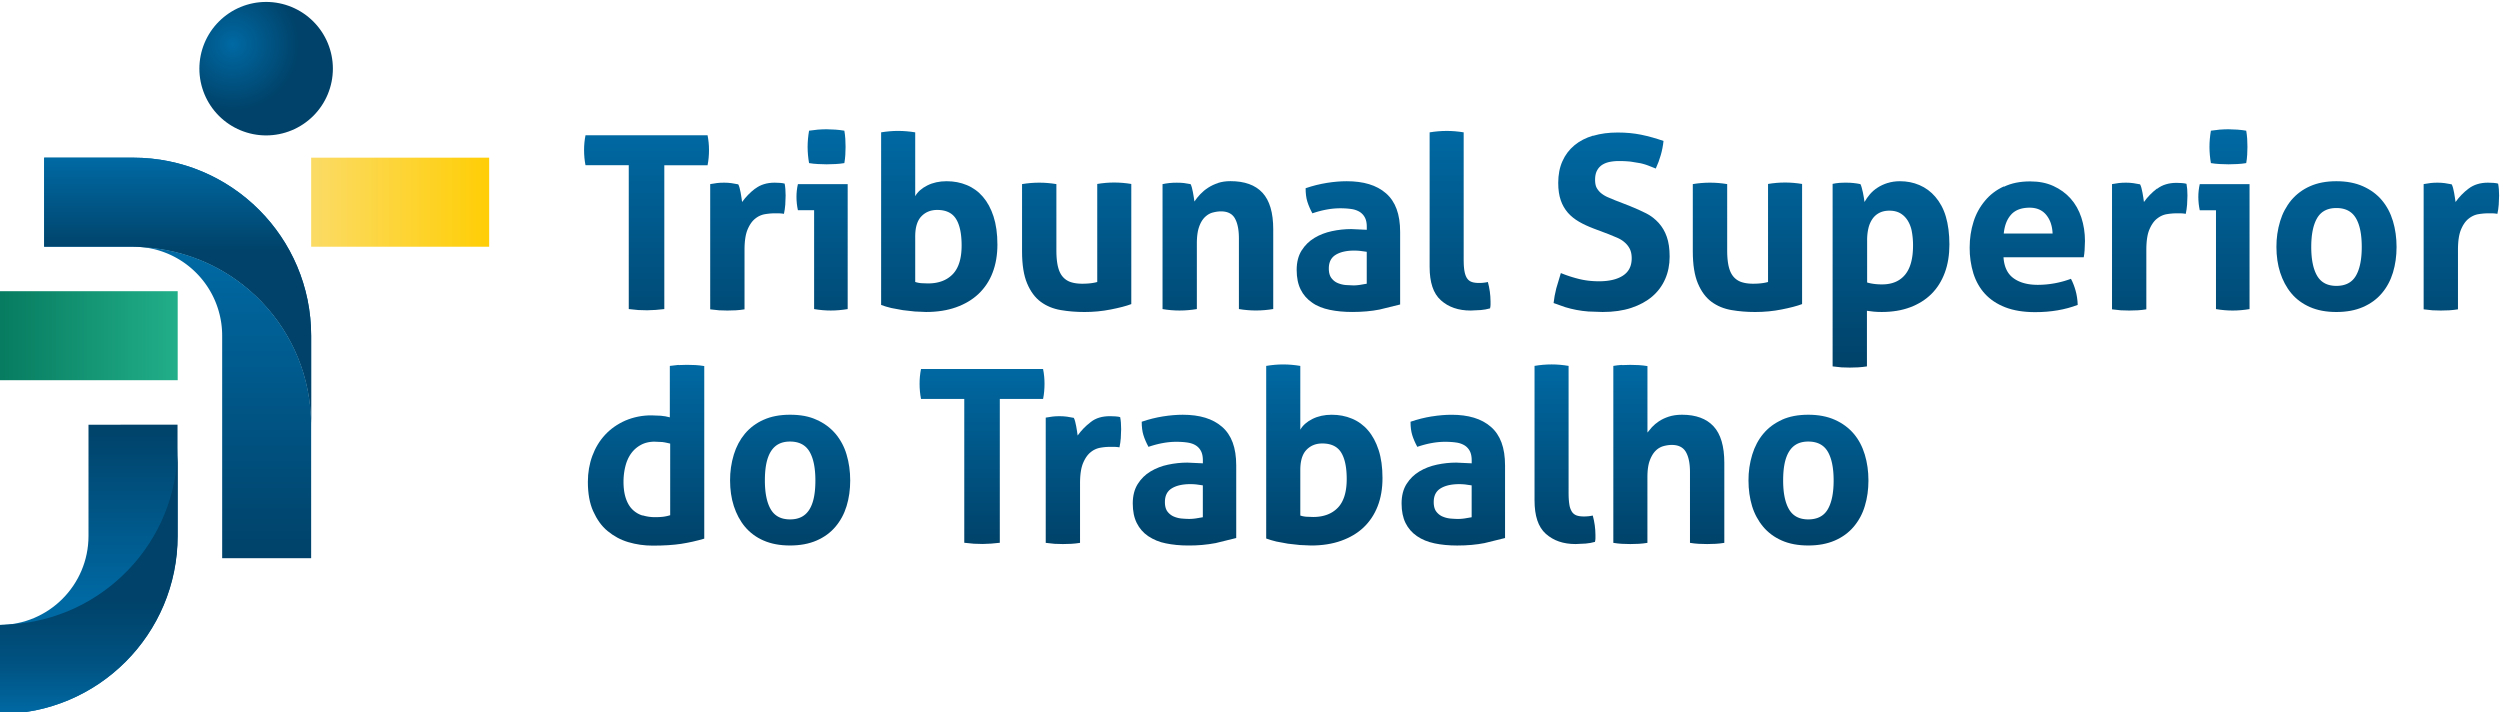 <svg xmlns="http://www.w3.org/2000/svg" xmlns:xlink="http://www.w3.org/1999/xlink" height="53.027" width="186.136" viewBox="0 0 186.136 53.027"><defs><clipPath id="A"><path d="M103.16 424.754c-.054-.27-.08-.544-.08-.823 0-.297.027-.582.08-.85h2.416v-8.034l.534-.054.493-.014.473.02.486.047v8.034h2.416c.054.27.08.554.08.85 0 .28-.027.553-.08.823z"/></clipPath><linearGradient id="B" spreadMethod="pad" y2="425.092" x2="156.559" y1="411.778" x1="156.559" xlink:href="#t"><stop offset="0" stop-color="#004269"/><stop offset="1" stop-color="#0069a3"/></linearGradient><clipPath id="C"><path d="M112.637 421.777c-.288-.22-.53-.47-.73-.75l-.034.236-.047.284-.06.27c-.023.086-.048.15-.075.197l-.385.067a3.07 3.07 0 0 1-.398.026c-.144 0-.276-.006-.398-.02l-.385-.06v-6.995l.493-.054.465-.013.473.013a4.43 4.43 0 0 1 .486.054v3.322c0 .485.057.864.17 1.134s.255.473.425.608a1.18 1.18 0 0 0 .54.25c.19.03.36.048.514.048h.222a1.85 1.85 0 0 0 .331-.028 3.54 3.54 0 0 1 .074.513l.02.5-.014.364a2.85 2.85 0 0 1-.04.31c-.054.02-.14.032-.257.042l-.3.012c-.433 0-.792-.11-1.08-.33"/></clipPath><clipPath id="D"><path d="M116.14 425.07l-.493-.06a5.37 5.37 0 0 1-.081-.905 5.21 5.21 0 0 1 .081-.905 4.06 4.06 0 0 1 .5-.053l.486-.015.493.015a4.03 4.03 0 0 1 .492.053 4.03 4.03 0 0 1 .054.46l.014.445-.014.453c-.01.147-.027.3-.054.452-.153.027-.32.047-.5.06l-.5.02c-.144 0-.304-.008-.48-.02m-1.114-3.044c-.054-.234-.08-.472-.08-.715a3.5 3.5 0 0 1 .02-.373c.014-.13.034-.254.06-.37h.905v-5.522c.324-.054.634-.08.93-.08.306 0 .62.027.945.08v6.98z"/></clipPath><clipPath id="E"><path d="M119.672 424.916v-9.64c.17-.063.36-.12.567-.17l.648-.12.67-.075.628-.027c.62 0 1.18.087 1.674.263s.913.425 1.256.75a3.18 3.18 0 0 1 .782 1.182c.18.464.27.988.27 1.573 0 .602-.073 1.125-.216 1.566s-.342.808-.594 1.1a2.37 2.37 0 0 1-.899.654c-.346.145-.722.216-1.127.216s-.765-.078-1.08-.236-.54-.358-.675-.6v3.565a5.83 5.83 0 0 1-.959.081c-.306 0-.62-.027-.945-.08m2.248-8.425a1.38 1.38 0 0 0-.344.068v2.538c0 .513.115.888.344 1.127s.524.358.885.358c.494 0 .845-.17 1.053-.506s.31-.83.31-1.48c0-.73-.168-1.265-.5-1.607s-.793-.512-1.378-.512l-.37.013"/></clipPath><clipPath id="F"><path d="M131.743 422.027v-5.468c-.225-.064-.504-.096-.837-.096-.243 0-.455.03-.635.088a1 1 0 0 0-.452.297c-.122.14-.212.328-.27.567s-.088.543-.088.912v3.7c-.324.054-.644.08-.96.08s-.634-.026-.958-.08v-3.754c0-.747.094-1.345.284-1.795s.443-.792.762-1.027.69-.387 1.114-.46.864-.108 1.323-.108a7.49 7.49 0 0 1 1.479.142c.473.094.853.19 1.14.3v6.71c-.325.054-.643.08-.958.08-.307 0-.62-.026-.946-.08"/></clipPath><clipPath id="G"><path d="M138.494 422.087a2.31 2.31 0 0 1-.56-.263 2.39 2.39 0 0 1-.439-.364 3.2 3.2 0 0 1-.324-.406l-.034.23-.047.276-.06.27c-.023.085-.047.15-.074.196l-.365.06c-.117.014-.252.02-.405.02s-.292-.006-.418-.02-.252-.034-.378-.06v-6.98c.324-.054.643-.08.958-.08a5.83 5.83 0 0 1 .959.081v3.66c0 .378.04.684.12.918s.188.417.318.546.276.22.438.264.32.068.473.068c.37 0 .628-.13.776-.392s.224-.634.224-1.12v-3.943c.324-.054.643-.08.958-.08a5.84 5.84 0 0 1 .959.081v4.456c0 .927-.2 1.606-.602 2.04s-.997.647-1.79.647c-.252 0-.48-.033-.688-.1"/></clipPath><clipPath id="H"><path d="M144.57 422.095c-.396-.064-.792-.162-1.188-.298 0-.288.03-.536.094-.743s.158-.427.284-.66c.55.188 1.067.282 1.552.282.225 0 .43-.013.615-.04a1.22 1.22 0 0 0 .466-.156.81.81 0 0 0 .297-.317c.072-.135.108-.3.108-.526v-.162l-.865.04c-.36 0-.72-.038-1.08-.115s-.686-.202-.978-.378-.532-.41-.716-.702-.277-.654-.277-1.087.075-.797.223-1.094a1.88 1.88 0 0 1 .635-.728c.274-.2.603-.325.985-.406s.804-.12 1.263-.12c.567 0 1.076.046 1.526.136l1.147.282v4.05c0 1-.263 1.7-.79 2.16s-1.258.675-2.194.675c-.343 0-.712-.03-1.108-.093m1.06-5.706a1.5 1.5 0 0 0-.446.108c-.14.058-.26.15-.357.277s-.148.306-.148.54c0 .352.127.605.384.763s.605.237 1.047.237a3.67 3.67 0 0 0 .337-.02l.35-.048v-1.783l-.35-.06c-.135-.023-.27-.034-.405-.034l-.412.02"/></clipPath><clipPath id="I"><path d="M150.308 424.916v-7.507c0-.865.2-1.487.628-1.87s.974-.574 1.667-.574l.56.027a2.67 2.67 0 0 1 .52.094c.018.072.027.137.027.196v.197a4.17 4.17 0 0 1-.149 1.08c-.08-.02-.164-.033-.25-.042s-.164-.012-.236-.012c-.162 0-.297.017-.405.054a.51.51 0 0 0-.263.195c-.068.094-.117.227-.15.398s-.047.397-.047.675v7.09c-.324.054-.64.08-.945.08a5.83 5.83 0 0 1-.959-.081"/></clipPath><clipPath id="J"><path d="M159.436 424.734c-.405-.122-.752-.3-1.04-.54a2.4 2.4 0 0 1-.668-.884c-.158-.35-.237-.756-.237-1.215 0-.38.048-.702.142-.973a2.08 2.08 0 0 1 .398-.695c.17-.194.38-.36.62-.5s.517-.267.824-.384l.824-.31.472-.196c.153-.066.3-.15.412-.25a1.19 1.19 0 0 0 .298-.364c.075-.145.114-.324.114-.54 0-.433-.162-.754-.486-.966s-.77-.318-1.337-.318c-.378 0-.733.038-1.066.116a7.19 7.19 0 0 0-1.068.343l-.256-.857c-.072-.283-.122-.556-.15-.817l.648-.23a5.95 5.95 0 0 1 .629-.155 6.1 6.1 0 0 1 .668-.088l.797-.027c.603 0 1.137.076 1.6.23s.852.366 1.167.635.557.595.723.973.25.795.25 1.255c0 .44-.053.812-.162 1.114a2.25 2.25 0 0 1-.451.769c-.194.212-.43.4-.7.535s-.59.282-.93.417l-.8.31-.405.17a1.59 1.59 0 0 0-.365.216c-.108.085-.193.19-.256.3s-.095.272-.095.452c0 .226.04.408.122.547a.83.83 0 0 0 .31.317c.126.073.268.123.426.15a2.64 2.64 0 0 0 .465.041 6.15 6.15 0 0 0 .675-.034l.534-.088a3.37 3.37 0 0 0 .446-.134l.412-.163c.233.504.378 1.018.432 1.54a9.66 9.66 0 0 1-1.263.352c-.4.08-.83.12-1.3.12-.504 0-.958-.06-1.363-.182"/></clipPath><clipPath id="K"><path d="M169.21 422.027v-5.468c-.225-.064-.504-.096-.837-.096-.243 0-.455.03-.635.088a1 1 0 0 0-.452.297c-.122.14-.212.328-.27.567s-.088.543-.088.912v3.7c-.324.054-.644.08-.96.08s-.635-.026-.96-.08v-3.754c0-.747.095-1.345.285-1.795s.443-.792.762-1.027.69-.387 1.114-.46.864-.108 1.323-.108c.513 0 1.006.047 1.48.142s.852.19 1.14.3v6.71c-.324.054-.643.08-.958.08a5.74 5.74 0 0 1-.945-.08"/></clipPath><clipPath id="L"><path d="M175.88 422.087c-.207-.067-.395-.154-.56-.263a1.92 1.92 0 0 1-.425-.371 2.78 2.78 0 0 1-.297-.426l-.034.236-.054.292-.068.276c-.022.085-.046.15-.073.196-.26.054-.518.08-.77.08-.153 0-.3-.003-.412-.012s-.245-.027-.37-.055v-10.195l.493-.054.466-.013.465.013c.157.01.322.028.493.054v3.106c.1-.018.223-.033.372-.047s.3-.02.452-.02c.594 0 1.125.087 1.593.263s.865.425 1.19.75.57.718.742 1.182.257.988.257 1.573c0 .602-.07 1.125-.2 1.566s-.336.808-.587 1.1a2.4 2.4 0 0 1-.885.654c-.337.145-.7.216-1.087.216-.252 0-.48-.033-.688-.1m-1.148-5.556v2.377c0 .225.023.436.068.634a1.54 1.54 0 0 0 .216.52c.1.15.226.266.384.35s.35.13.574.13c.243 0 .448-.05.615-.148s.303-.235.41-.406a1.74 1.74 0 0 0 .23-.614 4.21 4.21 0 0 0 .067-.777c0-.73-.148-1.274-.445-1.633s-.725-.54-1.283-.54c-.315 0-.594.035-.837.107"/></clipPath><clipPath id="M"><path d="M182.382 421.898c-.418-.193-.77-.457-1.053-.8a3.38 3.38 0 0 1-.641-1.174c-.144-.45-.216-.933-.216-1.445a4.77 4.77 0 0 1 .209-1.444c.14-.44.356-.823.648-1.14s.67-.57 1.134-.75 1.02-.27 1.668-.27c.882 0 1.674.136 2.376.405-.01.288-.05.56-.122.81s-.157.467-.256.647c-.288-.107-.592-.192-.91-.25a5.26 5.26 0 0 0-.939-.087c-.558 0-1.008.12-1.35.364s-.532.635-.568 1.175h4.482a3.71 3.71 0 0 1 .048.398l.02.507c0 .467-.068.907-.202 1.315s-.335.765-.6 1.062-.588.53-.966.702-.8.255-1.295.255c-.56 0-1.047-.096-1.466-.3m.412-1.546c.235.252.576.378 1.026.378.396 0 .704-.133.925-.4s.34-.613.358-1.045h-2.728c.045.46.186.814.42 1.066"/></clipPath><clipPath id="N"><path d="M190.936 421.777c-.288-.22-.53-.47-.73-.75l-.033.236-.048.284-.06.27c-.024.086-.048.15-.075.197l-.385.067a3.08 3.08 0 0 1-.398.026c-.144 0-.277-.006-.4-.02l-.384-.06v-6.995l.492-.054.466-.013.473.013a4.46 4.46 0 0 1 .486.054v3.322c0 .485.056.864.17 1.134s.254.473.425.608.35.218.54.25a3.33 3.33 0 0 0 .513.048h.223a1.86 1.86 0 0 0 .331-.028 3.68 3.68 0 0 1 .074.513l.02.5-.013.364-.04.3c-.055.02-.14.032-.258.042l-.3.012c-.432 0-.792-.11-1.08-.33"/></clipPath><clipPath id="O"><path d="M194.44 425.07l-.494-.06c-.053-.316-.08-.617-.08-.905a5.31 5.31 0 0 1 .081-.905 4.08 4.08 0 0 1 .5-.053l.487-.015.492.015c.177.008.34.027.493.053a4.03 4.03 0 0 1 .054.46l.014.445-.014.453c-.01.147-.027.3-.054.452-.153.027-.32.047-.5.06l-.5.02c-.144 0-.304-.008-.48-.02m-1.115-3.044c-.053-.234-.08-.472-.08-.715 0-.118.008-.242.02-.373a3.16 3.16 0 0 1 .06-.371h.906v-5.522c.324-.054.634-.08.93-.08.306 0 .62.027.945.08v6.98z"/></clipPath><clipPath id="P"><path d="M199.476 421.905a2.89 2.89 0 0 1-1.04-.776 3.37 3.37 0 0 1-.621-1.168 4.84 4.84 0 0 1-.209-1.445c0-.514.07-1 .21-1.432s.347-.825.62-1.154.62-.585 1.04-.77.91-.277 1.48-.277 1.062.093 1.485.277.774.44 1.053.77.486.713.62 1.154.202.918.202 1.432-.067.995-.202 1.445-.342.838-.62 1.168-.63.587-1.053.776-.918.283-1.485.283-1.06-.093-1.48-.283m.405-5.003c-.22.374-.33.912-.33 1.614s.11 1.24.33 1.614.58.56 1.074.56c.504 0 .865-.188 1.087-.56s.33-.912.33-1.614-.11-1.24-.33-1.614-.583-.56-1.087-.56c-.495 0-.853.186-1.074.56"/></clipPath><clipPath id="Q"><path d="M208.34 421.777a3.47 3.47 0 0 1-.729-.75l-.034.236-.047.284-.06.27c-.023.086-.047.15-.075.197l-.384.067c-.13.017-.264.026-.398.026a3.51 3.51 0 0 1-.399-.02l-.385-.06v-6.995l.493-.054.466-.013.473.013c.162.01.324.027.485.054v3.322c0 .485.057.864.17 1.134s.255.473.426.608.35.218.54.25a3.33 3.33 0 0 0 .513.048h.222a1.86 1.86 0 0 0 .332-.028 3.68 3.68 0 0 1 .074.513l.02.5-.013.364a2.61 2.61 0 0 1-.041.31c-.054.02-.14.032-.256.042l-.31.012c-.432 0-.792-.11-1.08-.33"/></clipPath><clipPath id="R"><path d="M108.35 411.927l-.48-.055V409a2.69 2.69 0 0 1-.506.089l-.506.02a3.64 3.64 0 0 1-1.473-.29c-.44-.195-.816-.458-1.126-.79s-.55-.727-.717-1.18-.25-.94-.25-1.452c0-.648.096-1.198.3-1.647s.457-.818.8-1.1.718-.49 1.155-.62.893-.196 1.37-.196c.62 0 1.15.034 1.586.1a9.78 9.78 0 0 1 1.29.29v9.64a4.46 4.46 0 0 1-.486.055l-.473.013a8.12 8.12 0 0 1-.465-.013m-2.02-8.405a1.38 1.38 0 0 0-.56.331c-.158.152-.282.358-.37.614s-.136.57-.136.94c0 .297.034.582.102.857s.172.513.316.715a1.59 1.59 0 0 0 .548.486c.22.122.48.183.775.183l.426-.02c.113-.014.26-.043.44-.088v-4c-.154-.046-.292-.074-.418-.088s-.266-.02-.42-.02a2.35 2.35 0 0 0-.702.101"/></clipPath><linearGradient id="S" spreadMethod="pad" y2="411.954" x2="139.061" y1="401.841" x1="139.061" xlink:href="#t"><stop offset="0" stop-color="#004269"/><stop offset="1" stop-color="#0069a3"/></linearGradient><clipPath id="T"><path d="M113.104 408.862a2.87 2.87 0 0 1-1.04-.776c-.275-.33-.482-.718-.62-1.168a4.84 4.84 0 0 1-.209-1.445c0-.513.07-1 .21-1.43s.346-.827.62-1.154a2.79 2.79 0 0 1 1.04-.77c.418-.184.91-.277 1.478-.277s1.062.093 1.485.277.775.44 1.053.77.487.712.622 1.154.202.918.202 1.43-.067.995-.202 1.445a3.19 3.19 0 0 1-.622 1.168 2.91 2.91 0 0 1-1.053.776c-.423.2-.918.283-1.485.283s-1.06-.093-1.478-.283m.404-5.003c-.22.374-.33.912-.33 1.614s.1 1.24.33 1.614.58.56 1.074.56c.504 0 .866-.187 1.087-.56s.33-.912.33-1.614-.1-1.24-.33-1.614-.583-.56-1.087-.56c-.495 0-.853.186-1.074.56"/></clipPath><clipPath id="U"><path d="M121.9 411.7c-.054-.27-.08-.543-.08-.822 0-.297.027-.582.08-.85h2.416v-8.034l.534-.054.493-.014.473.02.485.047v8.034h2.417c.055.27.08.554.08.85a4.09 4.09 0 0 1-.081.822z"/></clipPath><clipPath id="V"><path d="M131.378 408.734a3.45 3.45 0 0 1-.73-.75l-.033.236-.048.285-.06.27c-.022.085-.047.15-.075.196l-.384.067c-.13.017-.263.026-.4.026-.144 0-.276-.006-.397-.02l-.385-.06v-6.995l.493-.054.465-.013.473.013c.162.01.324.027.485.054v3.322c0 .486.057.864.17 1.134s.254.473.425.608a1.16 1.16 0 0 0 .54.249 3.09 3.09 0 0 0 .513.049h.223a1.86 1.86 0 0 0 .331-.028 3.68 3.68 0 0 1 .074.513l.02.5-.013.365a2.61 2.61 0 0 1-.041.31c-.054.02-.14.032-.256.042l-.31.012c-.433 0-.792-.1-1.08-.33"/></clipPath><clipPath id="W"><path d="M135.415 409.052c-.396-.064-.792-.162-1.188-.298 0-.288.03-.536.094-.743s.158-.427.284-.66c.55.188 1.067.282 1.552.282.225 0 .43-.013.615-.04s.34-.078.466-.156a.81.81 0 0 0 .297-.317c.072-.135.108-.31.108-.526v-.163l-.865.04c-.36 0-.72-.038-1.08-.115a3.15 3.15 0 0 1-.978-.378c-.292-.175-.532-.41-.715-.702s-.278-.654-.278-1.087.075-.797.224-1.094a1.89 1.89 0 0 1 .634-.729 2.71 2.71 0 0 1 .986-.405c.382-.08.803-.12 1.262-.12a7.9 7.9 0 0 1 1.526.135l1.147.283v4.05c0 1-.263 1.7-.79 2.16s-1.258.675-2.194.675c-.343 0-.712-.03-1.108-.093m1.06-5.705c-.157.013-.306.05-.445.108s-.26.15-.358.276-.148.306-.148.54c0 .352.128.606.384.763s.605.236 1.047.236a3.32 3.32 0 0 0 .337-.019l.35-.05v-1.78l-.35-.06c-.135-.022-.27-.034-.405-.034-.117 0-.254.007-.412.02"/></clipPath><clipPath id="X"><path d="M141.18 411.872v-9.64c.17-.063.36-.12.568-.17l.648-.12.668-.074.628-.027c.62 0 1.18.087 1.675.264s.914.424 1.255.748.603.718.784 1.182.27.988.27 1.573c0 .602-.072 1.125-.216 1.566s-.342.81-.594 1.1a2.36 2.36 0 0 1-.899.654c-.346.145-.722.216-1.127.216s-.765-.078-1.08-.236-.54-.358-.675-.6v3.564c-.324.055-.644.082-.96.082-.306 0-.62-.027-.946-.082m2.25-8.424a1.37 1.37 0 0 0-.344.067v2.54c0 .513.114.888.344 1.128s.524.357.884.357c.495 0 .846-.17 1.054-.506s.31-.83.31-1.48c0-.73-.168-1.265-.5-1.607s-.793-.513-1.378-.513l-.37.014"/></clipPath><clipPath id="Y"><path d="M150.43 409.052c-.396-.064-.792-.162-1.188-.298 0-.288.03-.536.094-.743s.158-.427.284-.66c.55.188 1.066.282 1.552.282.225 0 .43-.013.615-.04a1.22 1.22 0 0 0 .466-.156.82.82 0 0 0 .297-.317c.072-.135.108-.31.108-.526v-.163l-.865.04c-.36 0-.72-.038-1.08-.115s-.686-.202-.978-.378-.532-.41-.716-.702-.277-.654-.277-1.087.075-.797.222-1.094.36-.54.636-.73.603-.324.985-.405.804-.12 1.263-.12c.566 0 1.075.046 1.525.135l1.148.283v4.05c0 1-.263 1.7-.79 2.16s-1.26.675-2.195.675c-.342 0-.71-.03-1.107-.093m1.06-5.705c-.158.013-.306.05-.446.108s-.26.15-.358.276-.148.306-.148.54c0 .352.128.606.385.763s.605.236 1.046.236a3.32 3.32 0 0 0 .338-.019l.35-.05v-1.78l-.35-.06c-.135-.022-.27-.034-.405-.034-.117 0-.255.007-.412.02"/></clipPath><clipPath id="Z"><path d="M156.168 411.872v-7.506c0-.865.2-1.487.628-1.87s.974-.574 1.667-.574l.56.027a2.67 2.67 0 0 1 .52.094c.018.072.027.137.027.196v.196a4.12 4.12 0 0 1-.15 1.08c-.08-.018-.163-.032-.25-.04s-.165-.012-.236-.012c-.163 0-.297.017-.405.053a.53.53 0 0 0-.263.195 1.01 1.01 0 0 0-.149.399c-.03.17-.047.397-.047.675v7.088c-.325.055-.64.082-.946.082-.315 0-.634-.027-.958-.082"/></clipPath><clipPath id="a"><path d="M161.042 411.927c-.162-.01-.32-.027-.473-.055v-9.883a4.46 4.46 0 0 1 .48-.054l.466-.013.472.013a4.46 4.46 0 0 1 .486.054v3.672c0 .378.043.685.128.918s.194.418.325.548a.99.99 0 0 0 .438.263c.162.045.32.068.473.068.37 0 .63-.13.783-.392s.23-.635.23-1.12v-3.957a4.45 4.45 0 0 1 .487-.054l.473-.013.472.013a4.46 4.46 0 0 1 .486.054v4.47c0 .927-.2 1.606-.6 2.038s-.988.648-1.762.648c-.28 0-.527-.036-.743-.107s-.4-.16-.553-.263a2.2 2.2 0 0 1-.385-.325l-.25-.3v3.712a4.46 4.46 0 0 1-.486.055l-.472.013c-.154 0-.31-.004-.473-.013"/></clipPath><clipPath id="b"><path d="M169.988 408.862c-.42-.19-.765-.448-1.04-.776s-.482-.718-.62-1.168a4.84 4.84 0 0 1-.21-1.445c0-.513.07-1 .2-1.43s.346-.827.62-1.154.62-.585 1.04-.77.91-.277 1.478-.277 1.062.093 1.485.277.774.44 1.053.77a3.16 3.16 0 0 1 .621 1.154c.136.44.203.918.203 1.43s-.067.995-.203 1.445-.34.84-.62 1.168-.63.587-1.053.776-.918.283-1.485.283-1.06-.093-1.478-.283m.405-5.003c-.22.374-.33.912-.33 1.614s.1 1.24.33 1.614.578.56 1.073.56c.504 0 .867-.187 1.087-.56s.33-.912.33-1.614-.11-1.24-.33-1.614-.583-.56-1.087-.56c-.495 0-.853.186-1.073.56"/></clipPath><clipPath id="c"><path d="M81.593 428.475a3.73 3.73 0 0 1 3.729-3.729 3.73 3.73 0 0 1 3.728 3.729 3.73 3.73 0 0 1-3.728 3.727 3.73 3.73 0 0 1-3.729-3.727"/></clipPath><radialGradient id="d" spreadMethod="pad" gradientTransform="matrix(2.636,-2.636,2.636,2.636,83.457,429.841)" r="1" cy="0" cx="0" fy="0" fx="0" xlink:href="#t"><stop offset="0" stop-color="#0069a3"/><stop offset="1" stop-color="#004269"/></radialGradient><clipPath id="e"><path d="M78.404 418.505a4.97 4.97 0 0 0 4.462-4.945v-12.428h4.97v7.456c0 5.32-4.18 9.652-9.433 9.917z"/></clipPath><linearGradient id="f" spreadMethod="pad" y2="401.089" x2="83.121" y1="418.164" x1="83.121" xlink:href="#t"><stop offset="0" stop-color="#0069a3"/><stop offset="1" stop-color="#004269"/></linearGradient><clipPath id="g"><path d="M72.923 423.503v-4.972h4.973c.17 0 .34-.01.508-.026 5.254-.265 9.433-4.596 9.433-9.917v4.972c0 5.492-4.45 9.943-9.94 9.943z"/></clipPath><linearGradient id="h" spreadMethod="pad" y2="401.089" x2="80.381" y1="418.164" x1="80.381" xlink:href="#t"><stop offset="0" stop-color="#0069a3"/><stop offset="1" stop-color="#004269"/></linearGradient><clipPath id="i"><path d="M72.923 423.503v-4.972h4.973c.17 0 .34-.01.508-.026 5.254-.265 9.433-4.596 9.433-9.917v4.972c0 5.492-4.45 9.943-9.94 9.943z"/></clipPath><linearGradient id="j" spreadMethod="pad" y2="423.431" x2="80.381" y1="418.283" x1="80.381" xlink:href="#t"><stop offset="0" stop-color="#004269"/><stop offset=".116" stop-color="#004770"/><stop offset="1" stop-color="#0069a3"/></linearGradient><clipPath id="k"><path d="M70.44 411.075h9.942v4.97H70.44z"/></clipPath><linearGradient id="l" spreadMethod="pad" y2="413.56" x2="80.224" y1="413.56" x1="70.604" xlink:href="#t"><stop offset="0" stop-color="#077c60"/><stop offset="1" stop-color="#21ae88"/></linearGradient><clipPath id="m"><path d="M87.837 418.53h9.942v4.972h-9.942z"/></clipPath><linearGradient id="n" spreadMethod="pad" y2="421.017" x2="97.728" y1="421.017" x1="87.9" xlink:href="#t"><stop offset="0" stop-color="#fbdb65"/><stop offset="1" stop-color="#ffce06"/></linearGradient><clipPath id="o"><path d="M75.4 408.588v-6.213c0-2.746-2.226-4.972-4.97-4.972v-4.97c5.5 0 9.943 4.452 9.943 9.943v6.213z"/></clipPath><linearGradient id="p" spreadMethod="pad" y2="398.729" x2="75.41" y1="408.547" x1="75.41" xlink:href="#t"><stop offset="0" stop-color="#004269"/><stop offset="1" stop-color="#0069a3"/></linearGradient><clipPath id="q"><path d="M70.947 397.428l-.508-.025v-4.97c5.5 0 9.943 4.452 9.943 9.943v4.97c0-5.32-4.182-9.65-9.435-9.917"/></clipPath><linearGradient id="r" spreadMethod="pad" y2="398.813" x2="75.41" y1="392.473" x1="75.41" xlink:href="#t"><stop offset="0" stop-color="#0069a3"/><stop offset=".442" stop-color="#005281"/><stop offset="1" stop-color="#004269"/></linearGradient><path id="s" d="M72.923 423.503v-4.972h4.973c.17 0 .34-.01.508-.026 5.254-.265 9.433-4.596 9.433-9.917v4.972c0 5.492-4.45 9.943-9.94 9.943z"/><linearGradient id="t" gradientUnits="userSpaceOnUse"/></defs><g transform="matrix(1.333 0 0 -1.333 -93.919 576.269)"><g clip-path="url(#A)"><path d="M103.16 424.754c-.054-.27-.08-.544-.08-.823 0-.297.027-.582.08-.85h2.416v-8.034l.534-.054.493-.014.473.02.486.047v8.034h2.416c.054.27.08.554.08.85 0 .28-.027.553-.08.823z" fill="url(#B)"/></g><g clip-path="url(#C)"><path d="M112.637 421.777c-.288-.22-.53-.47-.73-.75l-.034.236-.047.284-.06.27c-.023.086-.048.15-.075.197l-.385.067a3.07 3.07 0 0 1-.398.026c-.144 0-.276-.006-.398-.02l-.385-.06v-6.995l.493-.054.465-.013.473.013a4.43 4.43 0 0 1 .486.054v3.322c0 .485.057.864.17 1.134s.255.473.425.608a1.18 1.18 0 0 0 .54.25c.19.03.36.048.514.048h.222a1.85 1.85 0 0 0 .331-.028 3.54 3.54 0 0 1 .074.513l.02.5-.014.364a2.85 2.85 0 0 1-.04.31c-.054.02-.14.032-.257.042l-.3.012c-.433 0-.792-.11-1.08-.33" fill="url(#B)"/></g><g clip-path="url(#D)"><path d="M116.14 425.07l-.493-.06a5.37 5.37 0 0 1-.081-.905 5.21 5.21 0 0 1 .081-.905 4.06 4.06 0 0 1 .5-.053l.486-.015.493.015a4.03 4.03 0 0 1 .492.053 4.03 4.03 0 0 1 .054.46l.014.445-.014.453c-.01.147-.027.3-.054.452-.153.027-.32.047-.5.06l-.5.02c-.144 0-.304-.008-.48-.02m-1.114-3.044c-.054-.234-.08-.472-.08-.715a3.5 3.5 0 0 1 .02-.373c.014-.13.034-.254.06-.37h.905v-5.522c.324-.054.634-.08.93-.08.306 0 .62.027.945.08v6.98z" fill="url(#B)"/></g><g clip-path="url(#E)"><path d="M119.672 424.916v-9.64c.17-.063.36-.12.567-.17l.648-.12.67-.075.628-.027c.62 0 1.18.087 1.674.263s.913.425 1.256.75a3.18 3.18 0 0 1 .782 1.182c.18.464.27.988.27 1.573 0 .602-.073 1.125-.216 1.566s-.342.808-.594 1.1a2.37 2.37 0 0 1-.899.654c-.346.145-.722.216-1.127.216s-.765-.078-1.08-.236-.54-.358-.675-.6v3.565a5.83 5.83 0 0 1-.959.081c-.306 0-.62-.027-.945-.08m2.248-8.425a1.38 1.38 0 0 0-.344.068v2.538c0 .513.115.888.344 1.127s.524.358.885.358c.494 0 .845-.17 1.053-.506s.31-.83.31-1.48c0-.73-.168-1.265-.5-1.607s-.793-.512-1.378-.512l-.37.013" fill="url(#B)"/></g><g clip-path="url(#F)"><path d="M131.743 422.027v-5.468c-.225-.064-.504-.096-.837-.096-.243 0-.455.03-.635.088a1 1 0 0 0-.452.297c-.122.14-.212.328-.27.567s-.088.543-.088.912v3.7c-.324.054-.644.08-.96.08s-.634-.026-.958-.08v-3.754c0-.747.094-1.345.284-1.795s.443-.792.762-1.027.69-.387 1.114-.46.864-.108 1.323-.108a7.49 7.49 0 0 1 1.479.142c.473.094.853.19 1.14.3v6.71c-.325.054-.643.08-.958.08-.307 0-.62-.026-.946-.08" fill="url(#B)"/></g><g clip-path="url(#G)"><path d="M138.494 422.087a2.31 2.31 0 0 1-.56-.263 2.39 2.39 0 0 1-.439-.364 3.2 3.2 0 0 1-.324-.406l-.034.23-.047.276-.06.27c-.023.085-.047.15-.074.196l-.365.06c-.117.014-.252.02-.405.02s-.292-.006-.418-.02-.252-.034-.378-.06v-6.98c.324-.054.643-.08.958-.08a5.83 5.83 0 0 1 .959.081v3.66c0 .378.04.684.12.918s.188.417.318.546.276.22.438.264.32.068.473.068c.37 0 .628-.13.776-.392s.224-.634.224-1.12v-3.943c.324-.054.643-.08.958-.08a5.84 5.84 0 0 1 .959.081v4.456c0 .927-.2 1.606-.602 2.04s-.997.647-1.79.647c-.252 0-.48-.033-.688-.1" fill="url(#B)"/></g><g clip-path="url(#H)"><path d="M144.57 422.095c-.396-.064-.792-.162-1.188-.298 0-.288.03-.536.094-.743s.158-.427.284-.66c.55.188 1.067.282 1.552.282.225 0 .43-.013.615-.04a1.22 1.22 0 0 0 .466-.156.81.81 0 0 0 .297-.317c.072-.135.108-.3.108-.526v-.162l-.865.04c-.36 0-.72-.038-1.08-.115s-.686-.202-.978-.378-.532-.41-.716-.702-.277-.654-.277-1.087.075-.797.223-1.094a1.88 1.88 0 0 1 .635-.728c.274-.2.603-.325.985-.406s.804-.12 1.263-.12c.567 0 1.076.046 1.526.136l1.147.282v4.05c0 1-.263 1.7-.79 2.16s-1.258.675-2.194.675c-.343 0-.712-.03-1.108-.093m1.06-5.706a1.5 1.5 0 0 0-.446.108c-.14.058-.26.15-.357.277s-.148.306-.148.54c0 .352.127.605.384.763s.605.237 1.047.237a3.67 3.67 0 0 0 .337-.02l.35-.048v-1.783l-.35-.06c-.135-.023-.27-.034-.405-.034l-.412.02" fill="url(#B)"/></g><g clip-path="url(#I)"><path d="M150.308 424.916v-7.507c0-.865.2-1.487.628-1.87s.974-.574 1.667-.574l.56.027a2.67 2.67 0 0 1 .52.094c.018.072.027.137.027.196v.197a4.17 4.17 0 0 1-.149 1.08c-.08-.02-.164-.033-.25-.042s-.164-.012-.236-.012c-.162 0-.297.017-.405.054a.51.51 0 0 0-.263.195c-.068.094-.117.227-.15.398s-.047.397-.047.675v7.09c-.324.054-.64.08-.945.08a5.83 5.83 0 0 1-.959-.081" fill="url(#B)"/></g><g clip-path="url(#J)"><path d="M159.436 424.734c-.405-.122-.752-.3-1.04-.54a2.4 2.4 0 0 1-.668-.884c-.158-.35-.237-.756-.237-1.215 0-.38.048-.702.142-.973a2.08 2.08 0 0 1 .398-.695c.17-.194.38-.36.62-.5s.517-.267.824-.384l.824-.31.472-.196c.153-.066.3-.15.412-.25a1.19 1.19 0 0 0 .298-.364c.075-.145.114-.324.114-.54 0-.433-.162-.754-.486-.966s-.77-.318-1.337-.318c-.378 0-.733.038-1.066.116a7.19 7.19 0 0 0-1.068.343l-.256-.857c-.072-.283-.122-.556-.15-.817l.648-.23a5.95 5.95 0 0 1 .629-.155 6.1 6.1 0 0 1 .668-.088l.797-.027c.603 0 1.137.076 1.6.23s.852.366 1.167.635.557.595.723.973.25.795.25 1.255c0 .44-.053.812-.162 1.114a2.25 2.25 0 0 1-.451.769c-.194.212-.43.4-.7.535s-.59.282-.93.417l-.8.31-.405.17a1.59 1.59 0 0 0-.365.216c-.108.085-.193.19-.256.3s-.095.272-.095.452c0 .226.04.408.122.547a.83.83 0 0 0 .31.317c.126.073.268.123.426.15a2.64 2.64 0 0 0 .465.041 6.15 6.15 0 0 0 .675-.034l.534-.088a3.37 3.37 0 0 0 .446-.134l.412-.163c.233.504.378 1.018.432 1.54a9.66 9.66 0 0 1-1.263.352c-.4.08-.83.12-1.3.12-.504 0-.958-.06-1.363-.182" fill="url(#B)"/></g><g clip-path="url(#K)"><path d="M169.21 422.027v-5.468c-.225-.064-.504-.096-.837-.096-.243 0-.455.03-.635.088a1 1 0 0 0-.452.297c-.122.14-.212.328-.27.567s-.088.543-.088.912v3.7c-.324.054-.644.08-.96.08s-.635-.026-.96-.08v-3.754c0-.747.095-1.345.285-1.795s.443-.792.762-1.027.69-.387 1.114-.46.864-.108 1.323-.108c.513 0 1.006.047 1.48.142s.852.19 1.14.3v6.71c-.324.054-.643.08-.958.08a5.74 5.74 0 0 1-.945-.08" fill="url(#B)"/></g><g clip-path="url(#L)"><path d="M175.88 422.087c-.207-.067-.395-.154-.56-.263a1.92 1.92 0 0 1-.425-.371 2.78 2.78 0 0 1-.297-.426l-.034.236-.054.292-.068.276c-.022.085-.046.15-.073.196-.26.054-.518.08-.77.08-.153 0-.3-.003-.412-.012s-.245-.027-.37-.055v-10.195l.493-.054.466-.013.465.013c.157.01.322.028.493.054v3.106c.1-.018.223-.033.372-.047s.3-.02.452-.02c.594 0 1.125.087 1.593.263s.865.425 1.19.75.57.718.742 1.182.257.988.257 1.573c0 .602-.07 1.125-.2 1.566s-.336.808-.587 1.1a2.4 2.4 0 0 1-.885.654c-.337.145-.7.216-1.087.216-.252 0-.48-.033-.688-.1m-1.148-5.556v2.377c0 .225.023.436.068.634a1.54 1.54 0 0 0 .216.52c.1.15.226.266.384.35s.35.13.574.13c.243 0 .448-.05.615-.148s.303-.235.41-.406a1.74 1.74 0 0 0 .23-.614 4.21 4.21 0 0 0 .067-.777c0-.73-.148-1.274-.445-1.633s-.725-.54-1.283-.54c-.315 0-.594.035-.837.107" fill="url(#B)"/></g><g clip-path="url(#M)"><path d="M182.382 421.898c-.418-.193-.77-.457-1.053-.8a3.38 3.38 0 0 1-.641-1.174c-.144-.45-.216-.933-.216-1.445a4.77 4.77 0 0 1 .209-1.444c.14-.44.356-.823.648-1.14s.67-.57 1.134-.75 1.02-.27 1.668-.27c.882 0 1.674.136 2.376.405-.01.288-.05.56-.122.81s-.157.467-.256.647c-.288-.107-.592-.192-.91-.25a5.26 5.26 0 0 0-.939-.087c-.558 0-1.008.12-1.35.364s-.532.635-.568 1.175h4.482a3.71 3.71 0 0 1 .048.398l.02.507c0 .467-.068.907-.202 1.315s-.335.765-.6 1.062-.588.53-.966.702-.8.255-1.295.255c-.56 0-1.047-.096-1.466-.3m.412-1.546c.235.252.576.378 1.026.378.396 0 .704-.133.925-.4s.34-.613.358-1.045h-2.728c.045.46.186.814.42 1.066" fill="url(#B)"/></g><g clip-path="url(#N)"><path d="M190.936 421.777c-.288-.22-.53-.47-.73-.75l-.033.236-.048.284-.06.27c-.024.086-.048.15-.075.197l-.385.067a3.08 3.08 0 0 1-.398.026c-.144 0-.277-.006-.4-.02l-.384-.06v-6.995l.492-.054.466-.013.473.013a4.46 4.46 0 0 1 .486.054v3.322c0 .485.056.864.17 1.134s.254.473.425.608.35.218.54.25a3.33 3.33 0 0 0 .513.048h.223a1.86 1.86 0 0 0 .331-.028 3.68 3.68 0 0 1 .074.513l.02.5-.013.364-.04.3c-.055.02-.14.032-.258.042l-.3.012c-.432 0-.792-.11-1.08-.33" fill="url(#B)"/></g><g clip-path="url(#O)"><path d="M194.44 425.07l-.494-.06c-.053-.316-.08-.617-.08-.905a5.31 5.31 0 0 1 .081-.905 4.08 4.08 0 0 1 .5-.053l.487-.015.492.015c.177.008.34.027.493.053a4.03 4.03 0 0 1 .054.46l.014.445-.014.453c-.01.147-.027.3-.054.452-.153.027-.32.047-.5.06l-.5.02c-.144 0-.304-.008-.48-.02m-1.115-3.044c-.053-.234-.08-.472-.08-.715 0-.118.008-.242.02-.373a3.16 3.16 0 0 1 .06-.371h.906v-5.522c.324-.054.634-.08.93-.08.306 0 .62.027.945.08v6.98z" fill="url(#B)"/></g><g clip-path="url(#P)"><path d="M199.476 421.905a2.89 2.89 0 0 1-1.04-.776 3.37 3.37 0 0 1-.621-1.168 4.84 4.84 0 0 1-.209-1.445c0-.514.07-1 .21-1.432s.347-.825.62-1.154.62-.585 1.04-.77.91-.277 1.48-.277 1.062.093 1.485.277.774.44 1.053.77.486.713.62 1.154.202.918.202 1.432-.067.995-.202 1.445-.342.838-.62 1.168-.63.587-1.053.776-.918.283-1.485.283-1.06-.093-1.48-.283m.405-5.003c-.22.374-.33.912-.33 1.614s.11 1.24.33 1.614.58.56 1.074.56c.504 0 .865-.188 1.087-.56s.33-.912.33-1.614-.11-1.24-.33-1.614-.583-.56-1.087-.56c-.495 0-.853.186-1.074.56" fill="url(#B)"/></g><g clip-path="url(#Q)"><path d="M208.34 421.777a3.47 3.47 0 0 1-.729-.75l-.034.236-.047.284-.06.27c-.023.086-.047.15-.075.197l-.384.067c-.13.017-.264.026-.398.026a3.51 3.51 0 0 1-.399-.02l-.385-.06v-6.995l.493-.054.466-.013.473.013c.162.01.324.027.485.054v3.322c0 .485.057.864.17 1.134s.255.473.426.608.35.218.54.25a3.33 3.33 0 0 0 .513.048h.222a1.86 1.86 0 0 0 .332-.028 3.68 3.68 0 0 1 .074.513l.02.5-.013.364a2.61 2.61 0 0 1-.041.31c-.054.02-.14.032-.256.042l-.31.012c-.432 0-.792-.11-1.08-.33" fill="url(#B)"/></g><g clip-path="url(#R)"><path d="M108.35 411.927l-.48-.055V409a2.69 2.69 0 0 1-.506.089l-.506.02a3.64 3.64 0 0 1-1.473-.29c-.44-.195-.816-.458-1.126-.79s-.55-.727-.717-1.18-.25-.94-.25-1.452c0-.648.096-1.198.3-1.647s.457-.818.8-1.1.718-.49 1.155-.62.893-.196 1.37-.196c.62 0 1.15.034 1.586.1a9.78 9.78 0 0 1 1.29.29v9.64a4.46 4.46 0 0 1-.486.055l-.473.013a8.12 8.12 0 0 1-.465-.013m-2.02-8.405a1.38 1.38 0 0 0-.56.331c-.158.152-.282.358-.37.614s-.136.57-.136.94c0 .297.034.582.102.857s.172.513.316.715a1.59 1.59 0 0 0 .548.486c.22.122.48.183.775.183l.426-.02c.113-.014.26-.043.44-.088v-4c-.154-.046-.292-.074-.418-.088s-.266-.02-.42-.02a2.35 2.35 0 0 0-.702.101" fill="url(#S)"/></g><g clip-path="url(#T)"><path d="M113.104 408.862a2.87 2.87 0 0 1-1.04-.776c-.275-.33-.482-.718-.62-1.168a4.84 4.84 0 0 1-.209-1.445c0-.513.07-1 .21-1.43s.346-.827.62-1.154a2.79 2.79 0 0 1 1.04-.77c.418-.184.91-.277 1.478-.277s1.062.093 1.485.277.775.44 1.053.77.487.712.622 1.154.202.918.202 1.43-.067.995-.202 1.445a3.19 3.19 0 0 1-.622 1.168 2.91 2.91 0 0 1-1.053.776c-.423.2-.918.283-1.485.283s-1.06-.093-1.478-.283m.404-5.003c-.22.374-.33.912-.33 1.614s.1 1.24.33 1.614.58.56 1.074.56c.504 0 .866-.187 1.087-.56s.33-.912.33-1.614-.1-1.24-.33-1.614-.583-.56-1.087-.56c-.495 0-.853.186-1.074.56" fill="url(#S)"/></g><g clip-path="url(#U)"><path d="M121.9 411.7c-.054-.27-.08-.543-.08-.822 0-.297.027-.582.08-.85h2.416v-8.034l.534-.054.493-.014.473.02.485.047v8.034h2.417c.055.27.08.554.08.85a4.09 4.09 0 0 1-.081.822z" fill="url(#S)"/></g><g clip-path="url(#V)"><path d="M131.378 408.734a3.45 3.45 0 0 1-.73-.75l-.033.236-.048.285-.06.27c-.022.085-.047.15-.075.196l-.384.067c-.13.017-.263.026-.4.026-.144 0-.276-.006-.397-.02l-.385-.06v-6.995l.493-.054.465-.013.473.013c.162.01.324.027.485.054v3.322c0 .486.057.864.17 1.134s.254.473.425.608a1.16 1.16 0 0 0 .54.249 3.09 3.09 0 0 0 .513.049h.223a1.86 1.86 0 0 0 .331-.028 3.68 3.68 0 0 1 .074.513l.02.5-.013.365a2.61 2.61 0 0 1-.041.31c-.054.02-.14.032-.256.042l-.31.012c-.433 0-.792-.1-1.08-.33" fill="url(#S)"/></g><g clip-path="url(#W)"><path d="M135.415 409.052c-.396-.064-.792-.162-1.188-.298 0-.288.03-.536.094-.743s.158-.427.284-.66c.55.188 1.067.282 1.552.282.225 0 .43-.013.615-.04s.34-.078.466-.156a.81.81 0 0 0 .297-.317c.072-.135.108-.31.108-.526v-.163l-.865.04c-.36 0-.72-.038-1.08-.115a3.15 3.15 0 0 1-.978-.378c-.292-.175-.532-.41-.715-.702s-.278-.654-.278-1.087.075-.797.224-1.094a1.89 1.89 0 0 1 .634-.729 2.71 2.71 0 0 1 .986-.405c.382-.08.803-.12 1.262-.12a7.9 7.9 0 0 1 1.526.135l1.147.283v4.05c0 1-.263 1.7-.79 2.16s-1.258.675-2.194.675c-.343 0-.712-.03-1.108-.093m1.06-5.705c-.157.013-.306.05-.445.108s-.26.15-.358.276-.148.306-.148.54c0 .352.128.606.384.763s.605.236 1.047.236a3.32 3.32 0 0 0 .337-.019l.35-.05v-1.78l-.35-.06c-.135-.022-.27-.034-.405-.034-.117 0-.254.007-.412.02" fill="url(#S)"/></g><g clip-path="url(#X)"><path d="M141.18 411.872v-9.64c.17-.063.36-.12.568-.17l.648-.12.668-.074.628-.027c.62 0 1.18.087 1.675.264s.914.424 1.255.748.603.718.784 1.182.27.988.27 1.573c0 .602-.072 1.125-.216 1.566s-.342.81-.594 1.1a2.36 2.36 0 0 1-.899.654c-.346.145-.722.216-1.127.216s-.765-.078-1.08-.236-.54-.358-.675-.6v3.564c-.324.055-.644.082-.96.082-.306 0-.62-.027-.946-.082m2.25-8.424a1.37 1.37 0 0 0-.344.067v2.54c0 .513.114.888.344 1.128s.524.357.884.357c.495 0 .846-.17 1.054-.506s.31-.83.31-1.48c0-.73-.168-1.265-.5-1.607s-.793-.513-1.378-.513l-.37.014" fill="url(#S)"/></g><g clip-path="url(#Y)"><path d="M150.43 409.052c-.396-.064-.792-.162-1.188-.298 0-.288.03-.536.094-.743s.158-.427.284-.66c.55.188 1.066.282 1.552.282.225 0 .43-.013.615-.04a1.22 1.22 0 0 0 .466-.156.82.82 0 0 0 .297-.317c.072-.135.108-.31.108-.526v-.163l-.865.04c-.36 0-.72-.038-1.08-.115s-.686-.202-.978-.378-.532-.41-.716-.702-.277-.654-.277-1.087.075-.797.222-1.094.36-.54.636-.73.603-.324.985-.405.804-.12 1.263-.12c.566 0 1.075.046 1.525.135l1.148.283v4.05c0 1-.263 1.7-.79 2.16s-1.26.675-2.195.675c-.342 0-.71-.03-1.107-.093m1.06-5.705c-.158.013-.306.05-.446.108s-.26.15-.358.276-.148.306-.148.54c0 .352.128.606.385.763s.605.236 1.046.236a3.32 3.32 0 0 0 .338-.019l.35-.05v-1.78l-.35-.06c-.135-.022-.27-.034-.405-.034-.117 0-.255.007-.412.02" fill="url(#S)"/></g><g clip-path="url(#Z)"><path d="M156.168 411.872v-7.506c0-.865.2-1.487.628-1.87s.974-.574 1.667-.574l.56.027a2.67 2.67 0 0 1 .52.094c.018.072.027.137.027.196v.196a4.12 4.12 0 0 1-.15 1.08c-.08-.018-.163-.032-.25-.04s-.165-.012-.236-.012c-.163 0-.297.017-.405.053a.53.53 0 0 0-.263.195 1.01 1.01 0 0 0-.149.399c-.03.17-.047.397-.047.675v7.088c-.325.055-.64.082-.946.082-.315 0-.634-.027-.958-.082" fill="url(#S)"/></g><g clip-path="url(#a)"><path d="M161.042 411.927c-.162-.01-.32-.027-.473-.055v-9.883a4.46 4.46 0 0 1 .48-.054l.466-.013.472.013a4.46 4.46 0 0 1 .486.054v3.672c0 .378.043.685.128.918s.194.418.325.548a.99.99 0 0 0 .438.263c.162.045.32.068.473.068.37 0 .63-.13.783-.392s.23-.635.23-1.12v-3.957a4.45 4.45 0 0 1 .487-.054l.473-.013.472.013a4.46 4.46 0 0 1 .486.054v4.47c0 .927-.2 1.606-.6 2.038s-.988.648-1.762.648c-.28 0-.527-.036-.743-.107s-.4-.16-.553-.263a2.2 2.2 0 0 1-.385-.325l-.25-.3v3.712a4.46 4.46 0 0 1-.486.055l-.472.013c-.154 0-.31-.004-.473-.013" fill="url(#S)"/></g><g clip-path="url(#b)"><path d="M169.988 408.862c-.42-.19-.765-.448-1.04-.776s-.482-.718-.62-1.168a4.84 4.84 0 0 1-.21-1.445c0-.513.07-1 .2-1.43s.346-.827.62-1.154.62-.585 1.04-.77.91-.277 1.478-.277 1.062.093 1.485.277.774.44 1.053.77a3.16 3.16 0 0 1 .621 1.154c.136.44.203.918.203 1.43s-.067.995-.203 1.445-.34.84-.62 1.168-.63.587-1.053.776-.918.283-1.485.283-1.06-.093-1.478-.283m.405-5.003c-.22.374-.33.912-.33 1.614s.1 1.24.33 1.614.578.56 1.073.56c.504 0 .867-.187 1.087-.56s.33-.912.33-1.614-.11-1.24-.33-1.614-.583-.56-1.087-.56c-.495 0-.853.186-1.073.56" fill="url(#S)"/></g><g clip-path="url(#c)"><path d="M81.593 428.475a3.73 3.73 0 0 1 3.729-3.729 3.73 3.73 0 0 1 3.728 3.729 3.73 3.73 0 0 1-3.728 3.727 3.73 3.73 0 0 1-3.729-3.727" fill="url(#d)"/></g><g clip-path="url(#e)"><path d="M78.404 418.505a4.97 4.97 0 0 0 4.462-4.945v-12.428h4.97v7.456c0 5.32-4.18 9.652-9.433 9.917z" fill="url(#f)"/></g><g clip-path="url(#g)"><use xlink:href="#s" fill="url(#h)"/></g><g clip-path="url(#i)"><use xlink:href="#s" fill="url(#j)"/></g><g clip-path="url(#k)"><path d="M70.44 411.075h9.942v4.97H70.44z" fill="url(#l)"/></g><g clip-path="url(#m)"><path d="M87.837 418.53h9.942v4.972h-9.942z" fill="url(#n)"/></g><g clip-path="url(#o)"><path d="M75.4 408.588v-6.213c0-2.746-2.226-4.972-4.97-4.972v-4.97c5.5 0 9.943 4.452 9.943 9.943v6.213z" fill="url(#p)"/></g><g clip-path="url(#q)"><path d="M70.947 397.428l-.508-.025v-4.97c5.5 0 9.943 4.452 9.943 9.943v4.97c0-5.32-4.182-9.65-9.435-9.917" fill="url(#r)"/></g></g></svg>